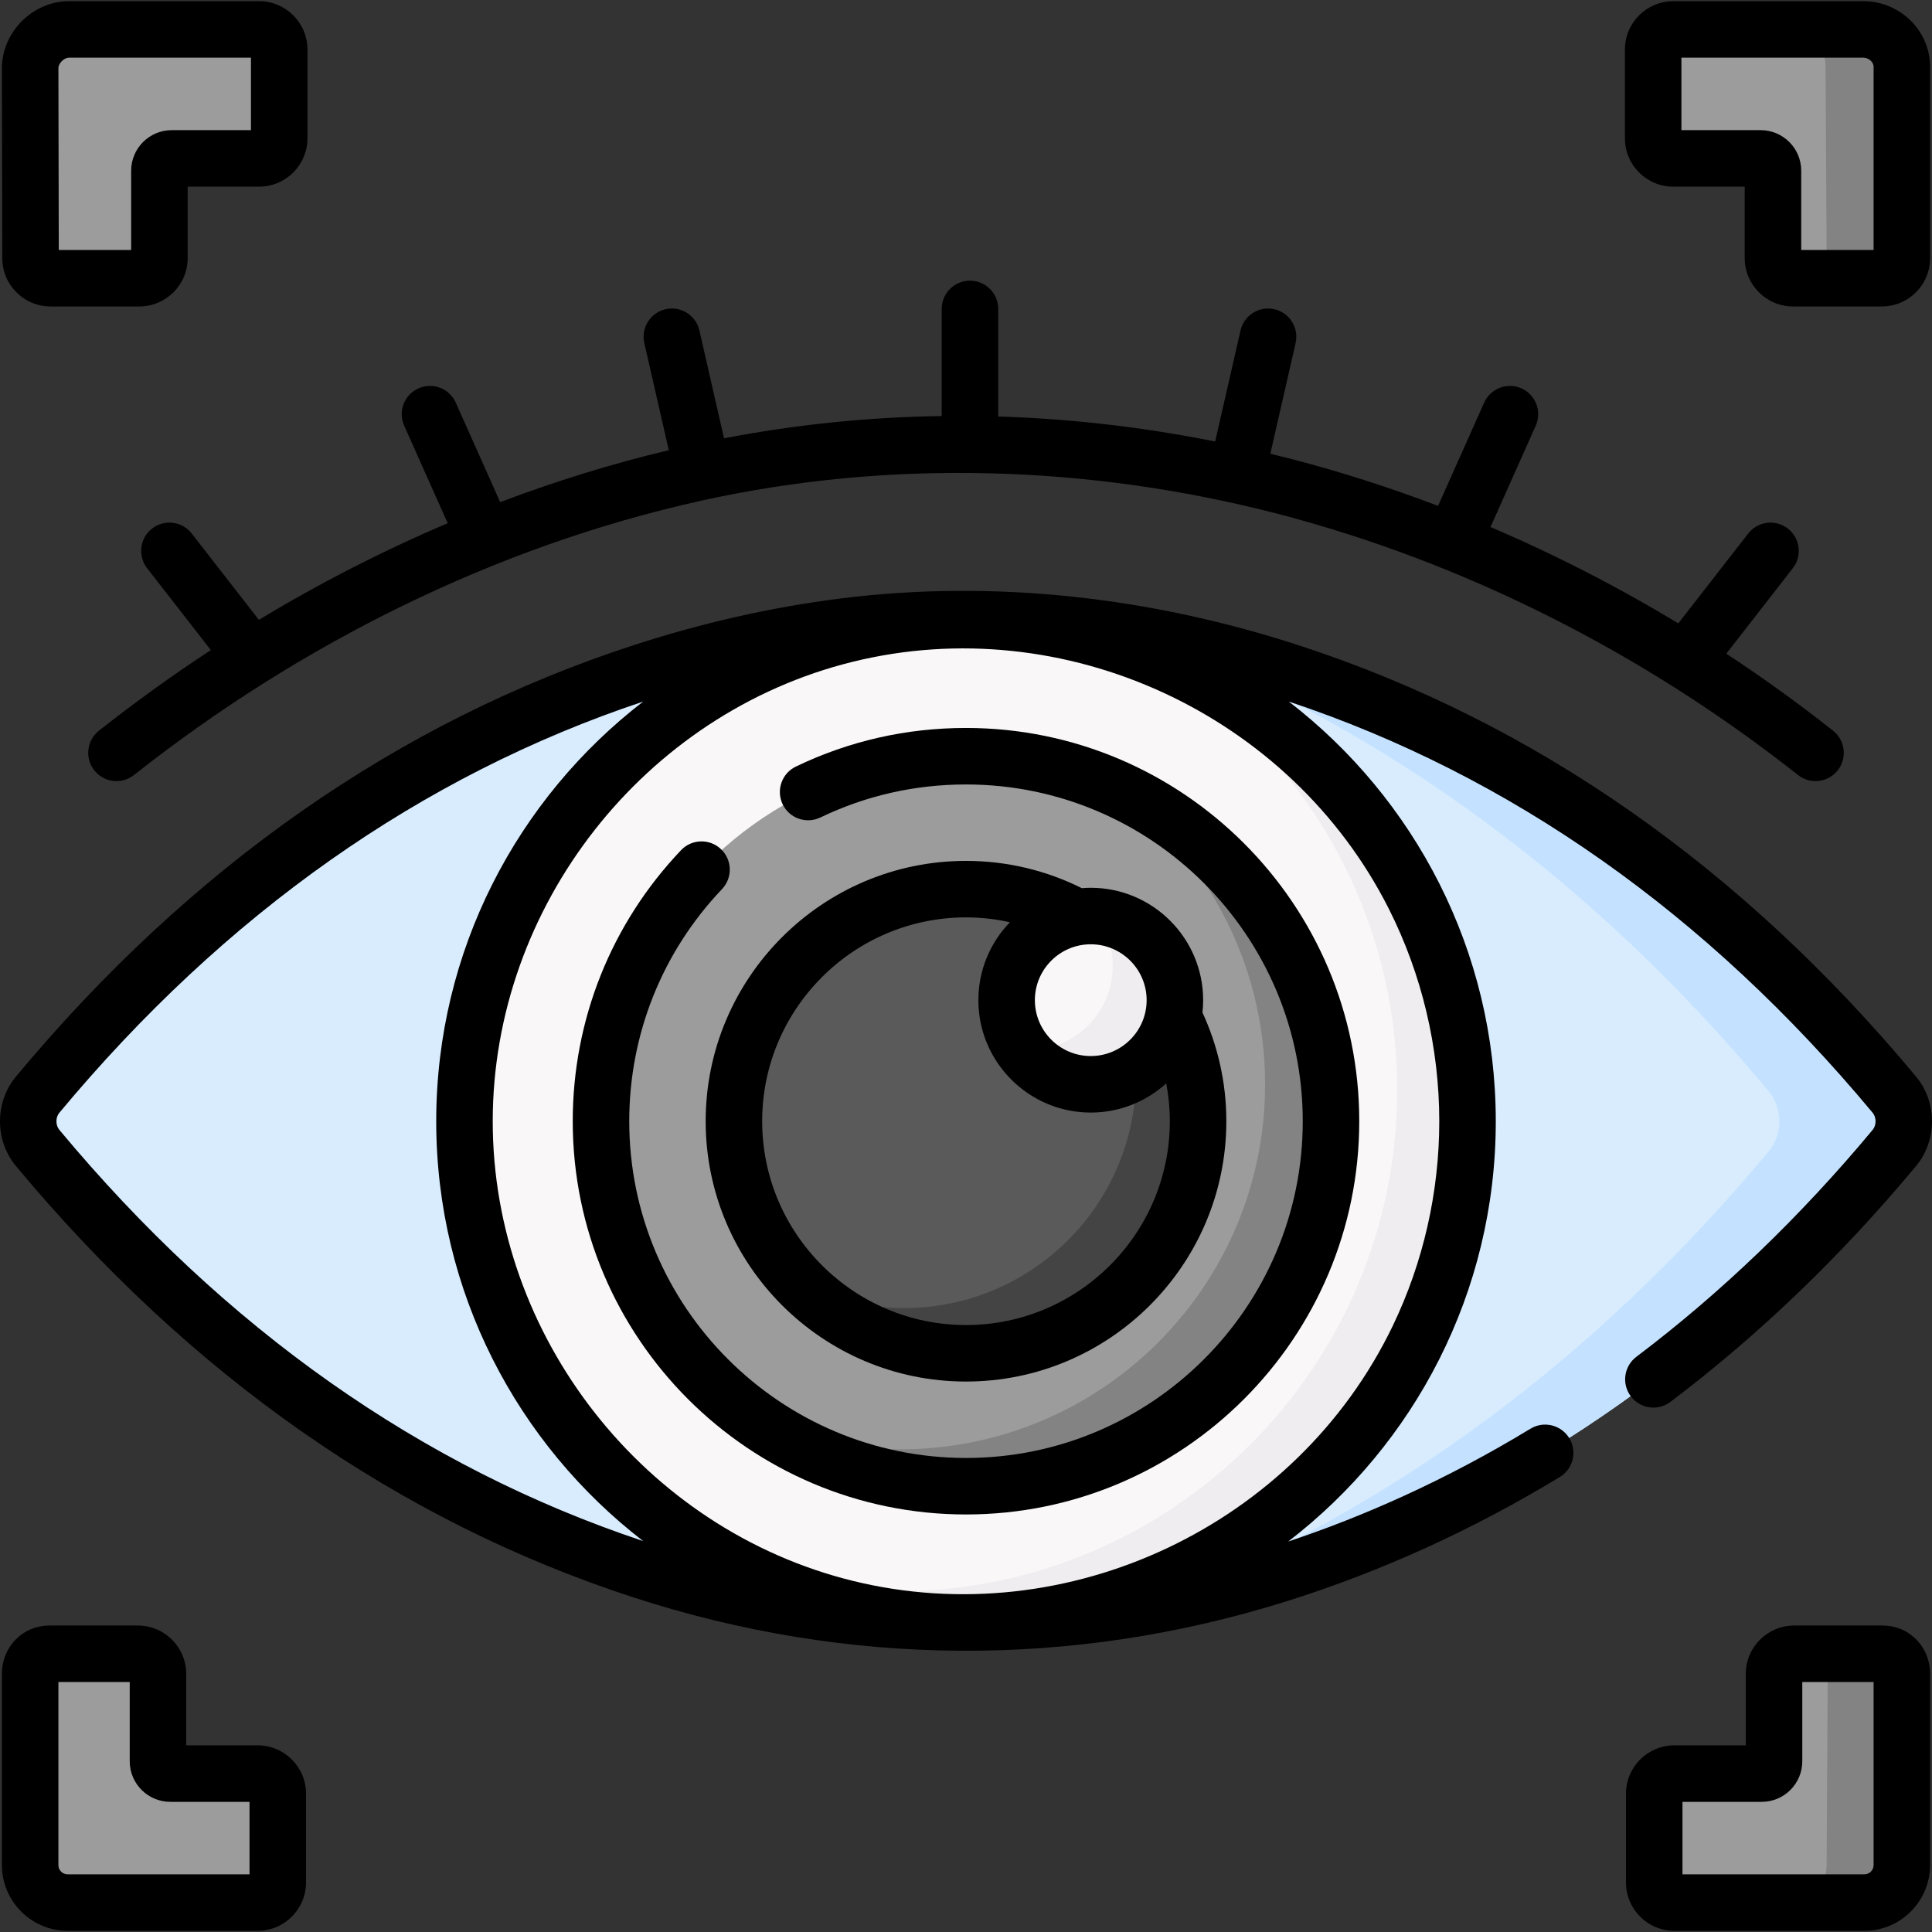 <svg id="Capa_1" enable-background="new 0 0 512.9 512.9" height="512" viewBox="0 0 512.9 512.9" width="512" xmlns="http://www.w3.org/2000/svg"><rect x="0" y="0" width="512.9" height="512.9" fill="#333333" stroke="none"/><g><g><path d="m255.986 164.582c-8.672-.445-137.169-4.704-246.002 126.043-3.328 3.998-3.328 10.116 0 14.114 108.834 130.748 237.331 126.488 246.002 126.043.313-.016.615-.016.929 0 8.672.445 137.168 4.704 246.002-126.043 3.328-3.998 3.328-10.116 0-14.114-108.834-130.748-237.33-126.488-246.002-126.043-.314.016-.616.016-.929 0z" fill="#d8ecfe"/></g><g><path d="m502.92 304.74c-71.47 85.86-151.41 113.5-200.34 122.23 50.22-18.58 110.93-54.02 166.99-121.37 3.73-4.48 3.73-11.35 0-15.84-56.08-67.36-116.8-102.8-167.03-121.38 48.92 8.73 128.89 36.36 200.38 122.24 3.32 4 3.32 10.12 0 14.12z" fill="#c4e2ff"/></g><g><circle cx="256.45" cy="297.682" fill="#f9f7f8" r="133.143"/></g><g><path d="m389.59 297.68c0 73.53-59.61 133.14-133.14 133.14-22.94 0-44.53-5.8-63.37-16.02 13.97 4.98 29.02 7.69 44.7 7.69 73.54 0 133.15-59.61 133.15-133.14 0-50.58-28.2-94.57-69.74-117.1 51.52 18.37 88.4 67.6 88.4 125.43z" fill="#efedef"/></g><g><circle cx="256.45" cy="297.655" fill="#9c9c9c" r="96.9"/></g><g><path d="m353.35 297.66c0 53.51-43.38 96.9-96.9 96.9-20.77 0-40.01-6.54-55.78-17.66 11.74 5.06 24.68 7.86 38.28 7.86 53.52 0 96.9-43.39 96.9-96.9 0-32.77-16.26-61.74-41.16-79.26 34.5 14.82 58.66 49.12 58.66 89.06z" fill="#838383"/></g><g><circle cx="256.45" cy="297.655" fill="#5a5a5a" r="61.612"/></g><g><path d="m318.06 297.66c0 34.02-27.58 61.61-61.61 61.61-17.23 0-32.8-7.07-43.98-18.47 8.28 4.14 17.62 6.47 27.5 6.47 34.03 0 61.62-27.59 61.62-61.61 0-16.8-6.73-32.05-17.65-43.16 20.23 10.1 34.12 31.01 34.12 55.16z" fill="#444"/></g><g><circle cx="289.57" cy="265.521" fill="#f9f7f8" r="22.336"/></g><g><path d="m311.91 265.52c0 12.34-10 22.34-22.34 22.34-7.4 0-13.95-3.59-18.01-9.13.5.04 1 .06 1.51.06 12.34 0 22.34-10 22.34-22.34 0-4.94-1.6-9.51-4.33-13.21 11.64.77 20.83 10.45 20.83 22.28z" fill="#efedef"/></g><g><g><path d="m68.785 7.81h-50.452c-5.471 0-10.296 4.8-10.327 10.272l.099 50.408c-.016 2.961 2.38 5.371 5.341 5.371h23.532c2.95 0 5.341-2.391 5.341-5.341v-23.204c0-1.801 1.46-3.262 3.262-3.262h23.203c2.95 0 5.341-2.391 5.341-5.341v-23.562c.001-2.95-2.39-5.341-5.34-5.341z" fill="#9c9c9c"/></g></g><g><path d="m444.215 7.81h50.452c5.471 0 10.197 4.419 10.227 9.891v50.789c.016 2.961-2.38 5.371-5.341 5.371h-23.532c-2.95 0-5.341-2.391-5.341-5.341v-23.204c0-1.801-1.46-3.262-3.262-3.262h-23.203c-2.95 0-5.341-2.391-5.341-5.341v-23.562c-.001-2.95 2.391-5.341 5.341-5.341z" fill="#9c9c9c"/></g><g><path d="m504.89 68.486c.02 2.961-2.381 5.372-5.342 5.372h-19.958c2.961 0 5.352-2.411 5.342-5.372l-.29-50.782c-.03-5.472-4.472-9.894-9.944-9.894h19.968c5.472 0 10.195 4.422 10.224 9.894z" fill="#838383"/></g><g><path d="m68.404 505.09h-50.452c-5.471 0-9.915-4.419-9.946-9.891v-50.789c-.016-2.961 2.098-5.371 5.059-5.371h23.532c2.95 0 5.341 2.391 5.341 5.341v23.203c0 1.801 1.46 3.262 3.262 3.262h23.203c2.95 0 5.341 2.391 5.341 5.341v23.562c.001 2.951-2.39 5.342-5.34 5.342z" fill="#9c9c9c"/></g><g><g><path d="m444.496 505.09h50.452c5.471 0 9.915-4.419 9.946-9.891v-50.789c.016-2.961-2.098-5.371-5.059-5.371h-23.532c-2.95 0-5.341 2.391-5.341 5.341v23.203c0 1.801-1.46 3.262-3.262 3.262h-23.203c-2.95 0-5.341 2.391-5.341 5.341v23.562c-.001 2.951 2.39 5.342 5.34 5.342z" fill="#9c9c9c"/></g><g><path d="m504.892 444.411v50.792c-.03 5.472-4.472 9.884-9.944 9.884h-19.968c5.472 0 9.914-4.412 9.944-9.884l.29-50.792c.01-2.961-2.381-5.372-5.342-5.372h19.958c2.961-.001 5.082 2.41 5.062 5.372z" fill="#838383"/></g><g><path d="m434.417 360.195c-3.306 2.495-3.963 7.198-1.468 10.504 2.494 3.305 7.198 3.963 10.504 1.468 23.371-17.639 45.317-38.71 65.228-62.631 5.625-6.758 5.625-16.951 0-23.71-46.364-55.699-101.544-94.24-164.007-114.553-39.159-12.734-80.731-17.507-121.418-12.406-18.682 2.342-37.128 6.584-55.03 12.406-62.463 20.313-117.643 58.854-164.007 114.554-5.625 6.758-5.625 16.951 0 23.71 46.364 55.699 101.544 94.24 164.008 114.553 56.798 18.471 116.261 18.879 173.097 1.083 25.494-7.982 49.944-19.199 72.77-33.065 3.54-2.15 4.667-6.764 2.516-10.304-2.15-3.539-6.763-4.667-10.304-2.516-22.819 13.862-44.683 23.398-64.316 29.951 33.481-25.732 55.104-66.164 55.104-111.558 0-45.32-21.553-85.695-54.941-111.433 58.861 19.605 111.003 56.318 155 109.174 1.019 1.225 1.019 3.293 0 4.518-19.176 23.037-40.282 43.309-62.736 60.255zm-418.669-60.254c-1.019-1.225-1.019-3.293 0-4.518 43.997-52.857 96.14-89.57 155-109.174-33.388 25.738-54.941 66.113-54.941 111.433s21.553 85.694 54.94 111.433c-58.86-19.605-111.002-56.318-154.999-109.174zm352.935-58.708c8.815 17.453 13.41 36.9 13.41 56.449 0 18.733-4.214 37.38-12.334 54.265-25.503 53.033-86.323 81.768-143.324 67.745-55.437-13.638-95.628-64.938-95.628-122.01 0-57.042 40.15-108.324 95.55-121.991 56.208-13.867 116.21 13.832 142.326 65.542z"/><path d="m289.57 235.685c-.8 0-1.591.041-2.375.103-9.265-4.628-19.702-7.244-30.744-7.244-38.108 0-69.112 31.003-69.112 69.112 0 38.108 31.003 69.112 69.112 69.112s69.112-31.003 69.112-69.112c0-10.3-2.278-20.072-6.339-28.859.118-1.076.184-2.168.184-3.275-.002-16.453-13.387-29.837-29.838-29.837zm0 15c8.181 0 14.836 6.656 14.836 14.836s-6.656 14.836-14.836 14.836-14.836-6.656-14.836-14.836 6.655-14.836 14.836-14.836zm-33.12 101.083c-29.837 0-54.112-24.274-54.112-54.112s24.274-54.112 54.112-54.112c4.003 0 7.898.455 11.653 1.288-5.176 5.369-8.37 12.661-8.37 20.69 0 16.452 13.385 29.836 29.836 29.836 7.706 0 14.739-2.937 20.039-7.75.618 3.257.953 6.613.953 10.048.001 29.837-24.273 54.112-54.111 54.112z"/><path d="m207.774 213.513c1.794 3.734 6.275 5.306 10.008 3.512 12.111-5.819 25.121-8.77 38.668-8.77 49.295 0 89.4 40.105 89.4 89.4s-40.105 89.4-89.4 89.4-89.4-40.105-89.4-89.4c0-23.045 8.745-44.928 24.625-61.617 2.855-3.001 2.737-7.748-.264-10.604-3-2.854-7.748-2.738-10.604.264-18.544 19.49-28.758 45.044-28.758 71.957 0 57.566 46.834 104.4 104.4 104.4s104.4-46.834 104.4-104.4-46.834-104.4-104.4-104.4c-15.814 0-31.01 3.448-45.164 10.25-3.733 1.794-5.305 6.275-3.511 10.008z"/><path d="m118.859 138.901c-17.127 7.27-33.901 15.85-50.132 25.651l-17.83-22.917c-2.542-3.268-7.255-3.858-10.525-1.314-3.269 2.543-3.857 7.256-1.314 10.525l16.913 21.738c-10.158 6.657-20.078 13.792-29.703 21.397-3.25 2.568-3.803 7.285-1.235 10.535s7.284 3.803 10.535 1.234c43.918-34.701 95.741-60.679 150.629-72.837 50.188-11.117 103.271-9.403 152.919 3.471 49.105 12.734 96.9 36.72 138.216 69.367 1.377 1.088 3.017 1.616 4.645 1.616 2.215 0 4.41-.978 5.89-2.851 2.568-3.25 2.015-7.966-1.235-10.535-9.155-7.234-18.62-14.055-28.338-20.445l17.653-22.69c2.543-3.269 1.955-7.981-1.314-10.525-3.268-2.543-7.981-1.954-10.525 1.314l-18.562 23.858c-16.081-9.732-32.772-18.294-49.855-25.575l12.012-26.91c1.688-3.783-.009-8.217-3.792-9.906-3.782-1.689-8.217.01-9.906 3.792l-12.234 27.408c-12.813-4.88-25.806-9.045-38.892-12.438-1.88-.487-3.759-.955-5.638-1.412l6.712-29.383c.922-4.038-1.604-8.059-5.642-8.981-4.036-.924-8.059 1.603-8.981 5.642l-6.733 29.478c-19.251-3.849-38.472-6.057-57.595-6.639v-28.562c0-4.142-3.358-7.5-7.5-7.5s-7.5 3.358-7.5 7.5v28.44c-19.407.278-38.695 2.245-57.79 5.911l-6.539-28.628c-.922-4.039-4.948-6.563-8.981-5.642-4.038.922-6.564 4.943-5.642 8.981l6.497 28.442c-15.059 3.587-30.018 8.207-44.761 13.793l-11.789-26.411c-1.688-3.782-6.122-5.481-9.906-3.792-3.782 1.688-5.48 6.123-3.792 9.906z"/><path d="m4.341 77.574c2.428 2.442 5.662 3.787 9.106 3.787h23.532c7.081 0 12.841-5.76 12.841-12.841v-18.966h18.965c7.081 0 12.841-5.761 12.841-12.841v-23.562c0-7.081-5.761-12.841-12.841-12.841h-50.452c-9.61 0-17.773 8.119-17.827 17.786l.099 50.352c-.019 3.443 1.308 6.684 3.736 9.126zm13.992-62.264h48.293v19.244h-21.045c-5.934 0-10.762 4.828-10.762 10.762v21.044h-19.218l-.095-48.237c.008-1.341 1.487-2.813 2.827-2.813z"/><path d="m444.215 49.554h18.965v18.965c0 7.081 5.761 12.841 12.841 12.841h23.532c3.444 0 6.678-1.345 9.106-3.787s3.754-5.683 3.735-9.084v-50.83c-.053-9.566-8.005-17.349-17.728-17.349h-50.452c-7.081 0-12.841 5.761-12.841 12.841v23.562c0 7.08 5.761 12.841 12.842 12.841zm2.158-34.244h48.293c1.42 0 2.721 1.159 2.728 2.391v48.66h-19.214v-21.045c0-5.934-4.828-10.762-10.762-10.762h-21.044v-19.244z"/><path d="m68.404 463.346h-18.965v-18.965c0-7.081-5.761-12.841-12.841-12.841h-23.532c-3.356 0-6.494 1.296-8.835 3.651-2.421 2.435-3.744 5.725-3.725 9.22v50.831c.053 9.566 7.879 17.349 17.446 17.349h50.452c7.081 0 12.841-5.761 12.841-12.841v-23.562c0-7.081-5.761-12.842-12.841-12.842zm-2.159 34.244h-48.293c-1.341 0-2.438-1.091-2.446-2.391v-48.66h18.933v21.044c0 5.934 4.828 10.762 10.762 10.762h21.044z"/><path d="m499.834 431.54h-23.532c-7.081 0-12.841 5.76-12.841 12.841v18.965h-18.965c-7.081 0-12.841 5.761-12.841 12.841v23.562c0 7.081 5.761 12.841 12.841 12.841h50.452c9.566 0 17.393-7.783 17.446-17.391v-50.747c.02-3.537-1.303-6.827-3.725-9.262-2.341-2.354-5.479-3.65-8.835-3.65zm-2.44 63.618c-.007 1.341-1.104 2.432-2.446 2.432h-48.293v-19.244h21.045c5.934 0 10.762-4.828 10.762-10.762v-21.044h18.933v48.618z"/></g></g></g></svg>